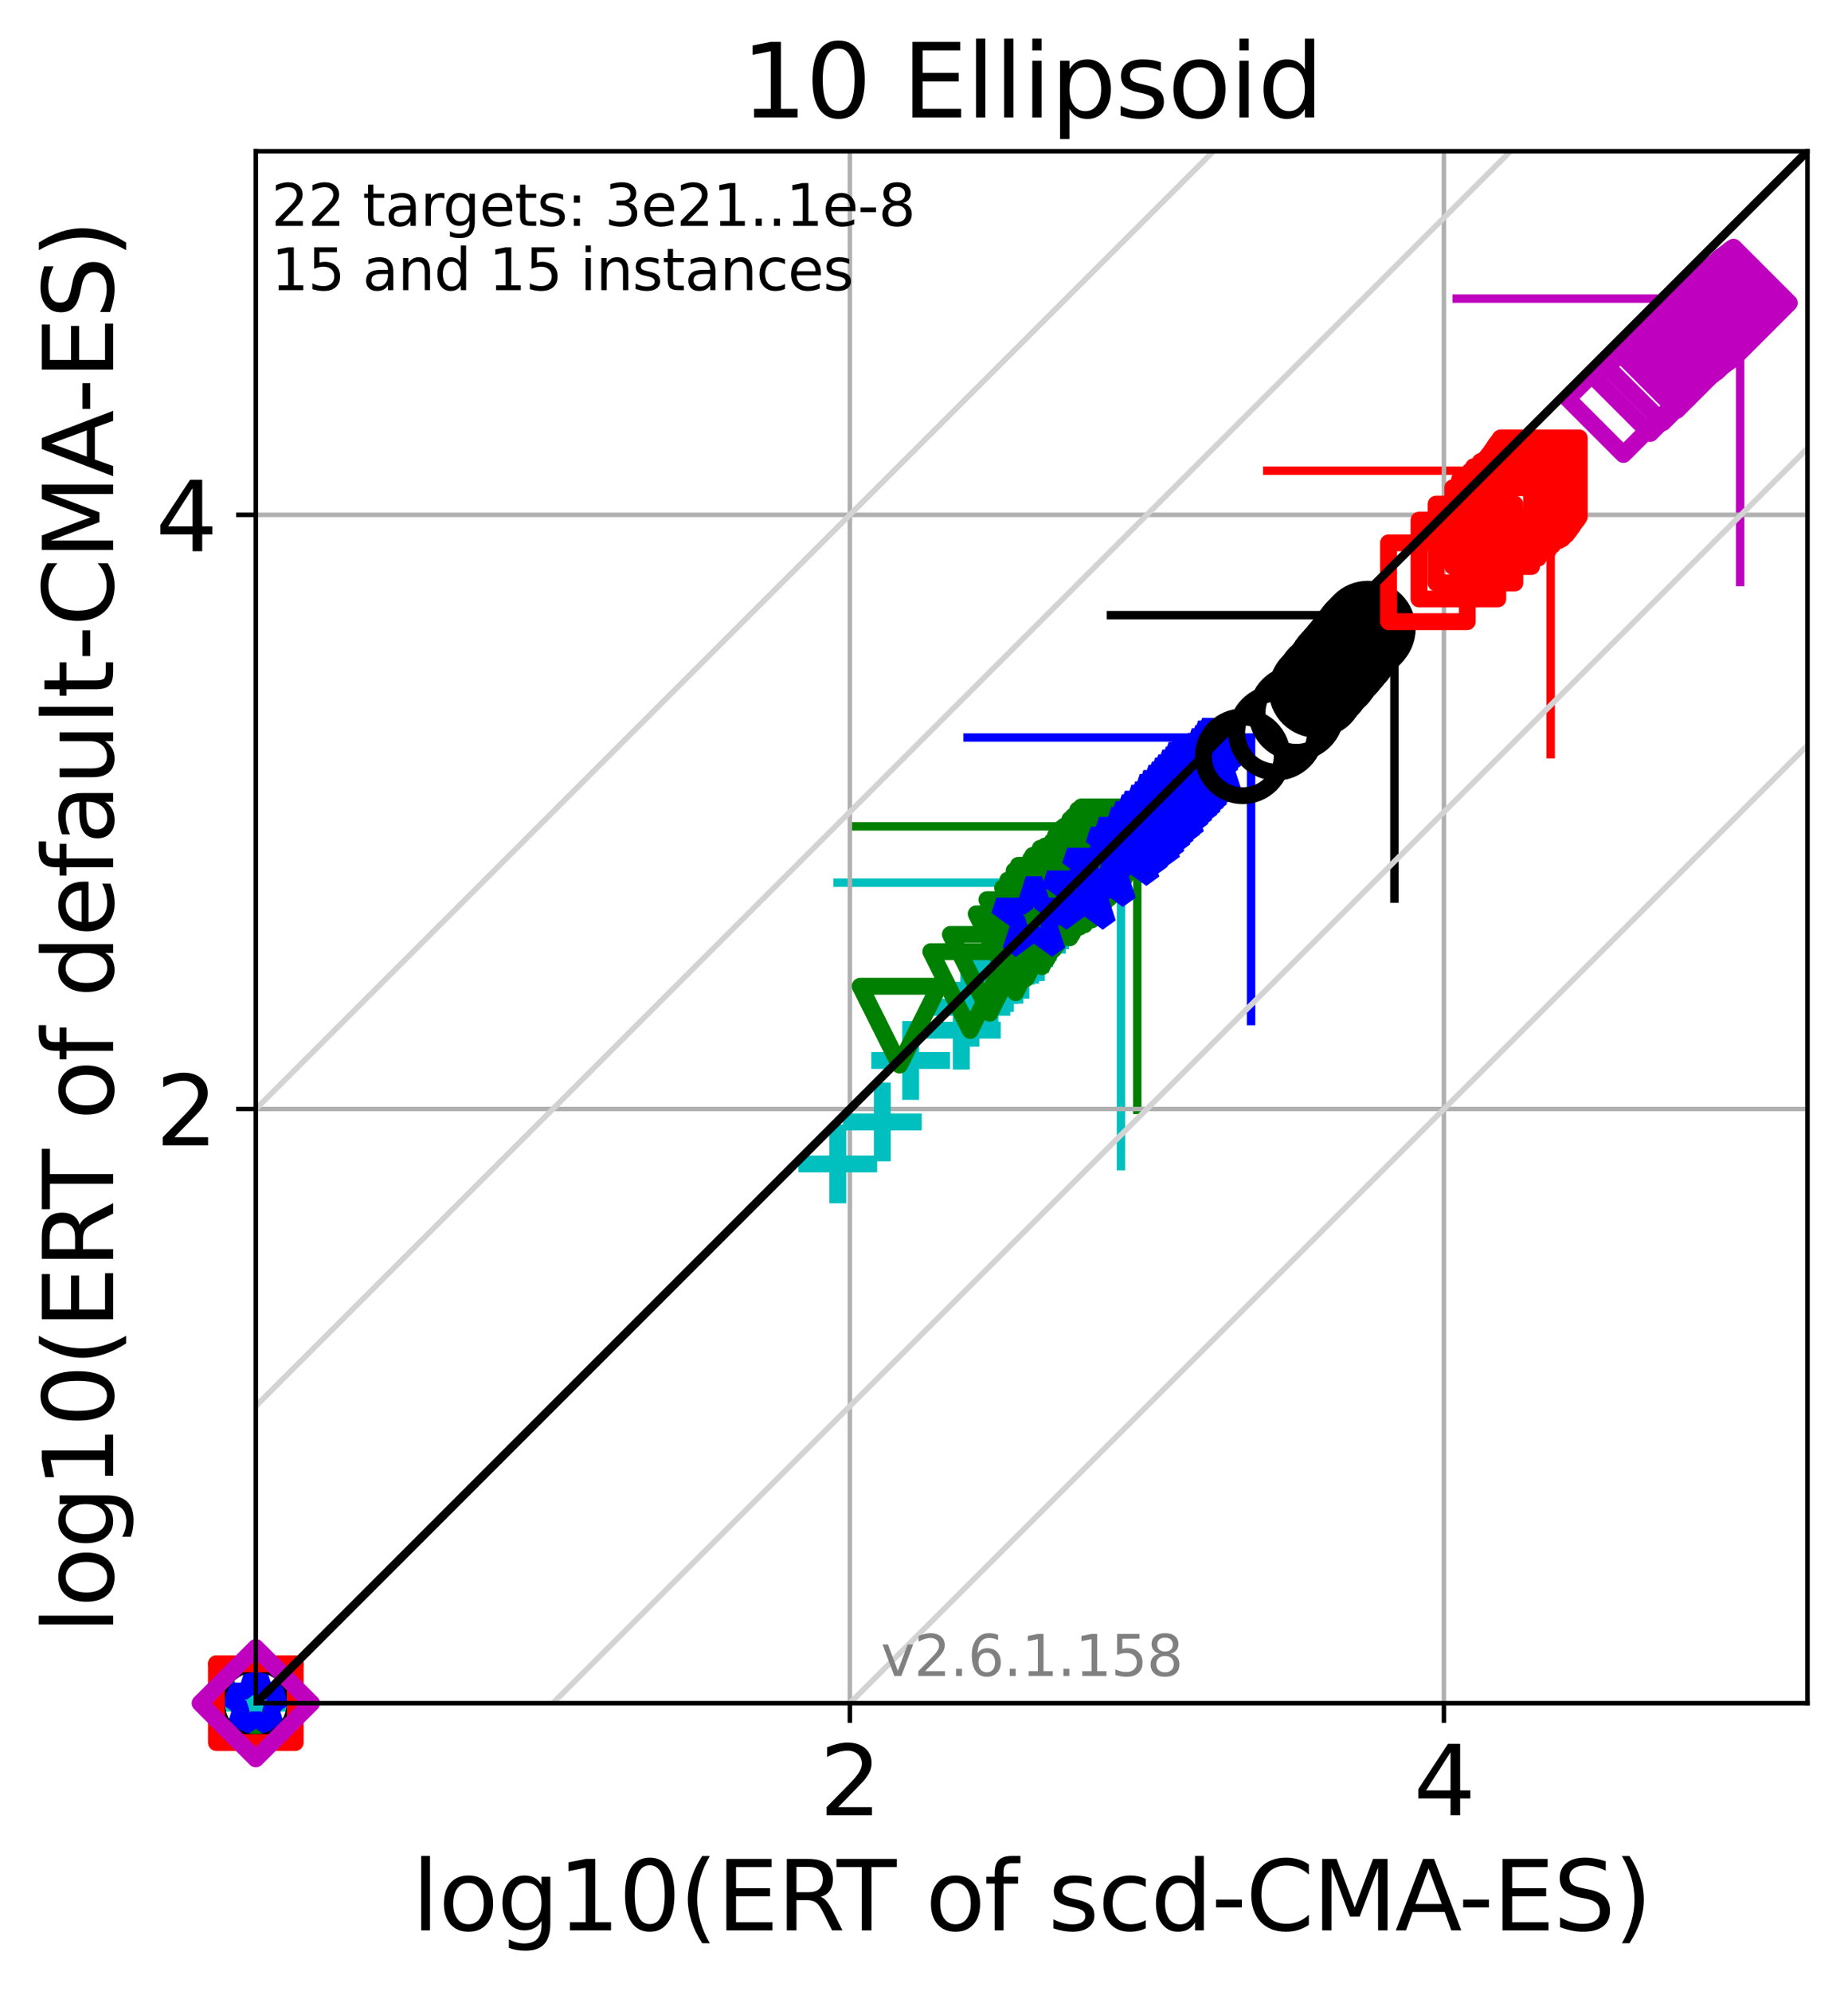 <?xml version="1.0" encoding="utf-8" standalone="no"?>
<!DOCTYPE svg PUBLIC "-//W3C//DTD SVG 1.1//EN"
  "http://www.w3.org/Graphics/SVG/1.1/DTD/svg11.dtd">
<svg xmlns:xlink="http://www.w3.org/1999/xlink" width="328.469pt" height="353.783pt" viewBox="0 0 328.469 353.783" xmlns="http://www.w3.org/2000/svg" version="1.1">
 <defs>
  <style type="text/css">*{stroke-linejoin: round; stroke-linecap: butt}</style>
 </defs>
 <g id="figure_1">
  <g id="patch_1">
   <path d="M 0 353.783 
L 328.469 353.783 
L 328.469 0 
L 0 0 
z
" style="fill: #ffffff"/>
  </g>
  <g id="axes_1">
   <g id="patch_2">
    <path d="M 45.469 302.677 
L 321.269 302.677 
L 321.269 26.877 
L 45.469 26.877 
z
" style="fill: #ffffff"/>
   </g>
   <g id="line2d_1">
    <path d="M 199.248 207.24 
L 199.248 156.861 
" clip-path="url(#pe4f4dcdd91)" style="fill: none; stroke: #00bfbf; stroke-width: 1.5; stroke-linecap: square"/>
   </g>
   <g id="line2d_2">
    <path d="M 148.869 156.861 
L 199.248 156.861 
" clip-path="url(#pe4f4dcdd91)" style="fill: none; stroke: #00bfbf; stroke-width: 1.5; stroke-linecap: square"/>
   </g>
   <g id="line2d_3">
    <path d="M 202.141 197.24 
L 202.141 146.861 
" clip-path="url(#pe4f4dcdd91)" style="fill: none; stroke: #008000; stroke-width: 1.5; stroke-linecap: square"/>
   </g>
   <g id="line2d_4">
    <path d="M 151.762 146.861 
L 202.141 146.861 
" clip-path="url(#pe4f4dcdd91)" style="fill: none; stroke: #008000; stroke-width: 1.5; stroke-linecap: square"/>
   </g>
   <g id="line2d_5">
    <path d="M 222.366 181.45 
L 222.366 131.071 
" clip-path="url(#pe4f4dcdd91)" style="fill: none; stroke: #0000ff; stroke-width: 1.5; stroke-linecap: square"/>
   </g>
   <g id="line2d_6">
    <path d="M 171.987 131.071 
L 222.366 131.071 
" clip-path="url(#pe4f4dcdd91)" style="fill: none; stroke: #0000ff; stroke-width: 1.5; stroke-linecap: square"/>
   </g>
   <g id="line2d_7">
    <path d="M 247.847 159.701 
L 247.847 109.322 
" clip-path="url(#pe4f4dcdd91)" style="fill: none; stroke: #000000; stroke-width: 1.5; stroke-linecap: square"/>
   </g>
   <g id="line2d_8">
    <path d="M 197.468 109.322 
L 247.847 109.322 
" clip-path="url(#pe4f4dcdd91)" style="fill: none; stroke: #000000; stroke-width: 1.5; stroke-linecap: square"/>
   </g>
   <g id="line2d_9">
    <path d="M 275.623 134.026 
L 275.623 83.647 
" clip-path="url(#pe4f4dcdd91)" style="fill: none; stroke: #ff0000; stroke-width: 1.5; stroke-linecap: square"/>
   </g>
   <g id="line2d_10">
    <path d="M 225.243 83.647 
L 275.623 83.647 
" clip-path="url(#pe4f4dcdd91)" style="fill: none; stroke: #ff0000; stroke-width: 1.5; stroke-linecap: square"/>
   </g>
   <g id="line2d_11">
    <path d="M 309.298 103.448 
L 309.298 53.068 
" clip-path="url(#pe4f4dcdd91)" style="fill: none; stroke: #bf00bf; stroke-width: 1.5; stroke-linecap: square"/>
   </g>
   <g id="line2d_12">
    <path d="M 258.919 53.068 
L 309.298 53.068 
" clip-path="url(#pe4f4dcdd91)" style="fill: none; stroke: #bf00bf; stroke-width: 1.5; stroke-linecap: square"/>
   </g>
   <g id="matplotlib.axis_1">
    <g id="xtick_1">
     <g id="line2d_13">
      <path d="M 151.059 302.677 
L 151.059 26.877 
" clip-path="url(#pe4f4dcdd91)" style="fill: none; stroke: #b0b0b0; stroke-width: 0.8; stroke-linecap: square"/>
     </g>
     <g id="line2d_14">
      <defs>
       <path id="mebde473c5a" d="M 0 0 
L 0 3.5 
" style="stroke: #000000; stroke-width: 0.8"/>
      </defs>
      <g>
       <use xlink:href="#mebde473c5a" x="151.059" y="302.677" style="stroke: #000000; stroke-width: 0.8"/>
      </g>
     </g>
     <g id="text_1">
      <!-- 2 -->
      <g transform="translate(145.651 322.595)scale(0.17 -0.17)">
       <defs>
        <path id="DejaVuSans-32" d="M 1228 531 
L 3431 531 
L 3431 0 
L 469 0 
L 469 531 
Q 828 903 1448 1529 
Q 2069 2156 2228 2338 
Q 2531 2678 2651 2914 
Q 2772 3150 2772 3378 
Q 2772 3750 2511 3984 
Q 2250 4219 1831 4219 
Q 1534 4219 1204 4116 
Q 875 4013 500 3803 
L 500 4441 
Q 881 4594 1212 4672 
Q 1544 4750 1819 4750 
Q 2544 4750 2975 4387 
Q 3406 4025 3406 3419 
Q 3406 3131 3298 2873 
Q 3191 2616 2906 2266 
Q 2828 2175 2409 1742 
Q 1991 1309 1228 531 
z
" transform="scale(0.016)"/>
       </defs>
       <use xlink:href="#DejaVuSans-32"/>
      </g>
     </g>
    </g>
    <g id="xtick_2">
     <g id="line2d_15">
      <path d="M 256.649 302.677 
L 256.649 26.877 
" clip-path="url(#pe4f4dcdd91)" style="fill: none; stroke: #b0b0b0; stroke-width: 0.8; stroke-linecap: square"/>
     </g>
     <g id="line2d_16">
      <g>
       <use xlink:href="#mebde473c5a" x="256.649" y="302.677" style="stroke: #000000; stroke-width: 0.8"/>
      </g>
     </g>
     <g id="text_2">
      <!-- 4 -->
      <g transform="translate(251.241 322.595)scale(0.17 -0.17)">
       <defs>
        <path id="DejaVuSans-34" d="M 2419 4116 
L 825 1625 
L 2419 1625 
L 2419 4116 
z
M 2253 4666 
L 3047 4666 
L 3047 1625 
L 3713 1625 
L 3713 1100 
L 3047 1100 
L 3047 0 
L 2419 0 
L 2419 1100 
L 313 1100 
L 313 1709 
L 2253 4666 
z
" transform="scale(0.016)"/>
       </defs>
       <use xlink:href="#DejaVuSans-34"/>
      </g>
     </g>
    </g>
    <g id="text_3">
     <!-- log10(ERT of scd-CMA-ES) -->
     <g transform="translate(73.222 343.047)scale(0.17 -0.17)">
      <defs>
       <path id="DejaVuSans-6c" d="M 603 4863 
L 1178 4863 
L 1178 0 
L 603 0 
L 603 4863 
z
" transform="scale(0.016)"/>
       <path id="DejaVuSans-6f" d="M 1959 3097 
Q 1497 3097 1228 2736 
Q 959 2375 959 1747 
Q 959 1119 1226 758 
Q 1494 397 1959 397 
Q 2419 397 2687 759 
Q 2956 1122 2956 1747 
Q 2956 2369 2687 2733 
Q 2419 3097 1959 3097 
z
M 1959 3584 
Q 2709 3584 3137 3096 
Q 3566 2609 3566 1747 
Q 3566 888 3137 398 
Q 2709 -91 1959 -91 
Q 1206 -91 779 398 
Q 353 888 353 1747 
Q 353 2609 779 3096 
Q 1206 3584 1959 3584 
z
" transform="scale(0.016)"/>
       <path id="DejaVuSans-67" d="M 2906 1791 
Q 2906 2416 2648 2759 
Q 2391 3103 1925 3103 
Q 1463 3103 1205 2759 
Q 947 2416 947 1791 
Q 947 1169 1205 825 
Q 1463 481 1925 481 
Q 2391 481 2648 825 
Q 2906 1169 2906 1791 
z
M 3481 434 
Q 3481 -459 3084 -895 
Q 2688 -1331 1869 -1331 
Q 1566 -1331 1297 -1286 
Q 1028 -1241 775 -1147 
L 775 -588 
Q 1028 -725 1275 -790 
Q 1522 -856 1778 -856 
Q 2344 -856 2625 -561 
Q 2906 -266 2906 331 
L 2906 616 
Q 2728 306 2450 153 
Q 2172 0 1784 0 
Q 1141 0 747 490 
Q 353 981 353 1791 
Q 353 2603 747 3093 
Q 1141 3584 1784 3584 
Q 2172 3584 2450 3431 
Q 2728 3278 2906 2969 
L 2906 3500 
L 3481 3500 
L 3481 434 
z
" transform="scale(0.016)"/>
       <path id="DejaVuSans-31" d="M 794 531 
L 1825 531 
L 1825 4091 
L 703 3866 
L 703 4441 
L 1819 4666 
L 2450 4666 
L 2450 531 
L 3481 531 
L 3481 0 
L 794 0 
L 794 531 
z
" transform="scale(0.016)"/>
       <path id="DejaVuSans-30" d="M 2034 4250 
Q 1547 4250 1301 3770 
Q 1056 3291 1056 2328 
Q 1056 1369 1301 889 
Q 1547 409 2034 409 
Q 2525 409 2770 889 
Q 3016 1369 3016 2328 
Q 3016 3291 2770 3770 
Q 2525 4250 2034 4250 
z
M 2034 4750 
Q 2819 4750 3233 4129 
Q 3647 3509 3647 2328 
Q 3647 1150 3233 529 
Q 2819 -91 2034 -91 
Q 1250 -91 836 529 
Q 422 1150 422 2328 
Q 422 3509 836 4129 
Q 1250 4750 2034 4750 
z
" transform="scale(0.016)"/>
       <path id="DejaVuSans-28" d="M 1984 4856 
Q 1566 4138 1362 3434 
Q 1159 2731 1159 2009 
Q 1159 1288 1364 580 
Q 1569 -128 1984 -844 
L 1484 -844 
Q 1016 -109 783 600 
Q 550 1309 550 2009 
Q 550 2706 781 3412 
Q 1013 4119 1484 4856 
L 1984 4856 
z
" transform="scale(0.016)"/>
       <path id="DejaVuSans-45" d="M 628 4666 
L 3578 4666 
L 3578 4134 
L 1259 4134 
L 1259 2753 
L 3481 2753 
L 3481 2222 
L 1259 2222 
L 1259 531 
L 3634 531 
L 3634 0 
L 628 0 
L 628 4666 
z
" transform="scale(0.016)"/>
       <path id="DejaVuSans-52" d="M 2841 2188 
Q 3044 2119 3236 1894 
Q 3428 1669 3622 1275 
L 4263 0 
L 3584 0 
L 2988 1197 
Q 2756 1666 2539 1819 
Q 2322 1972 1947 1972 
L 1259 1972 
L 1259 0 
L 628 0 
L 628 4666 
L 2053 4666 
Q 2853 4666 3247 4331 
Q 3641 3997 3641 3322 
Q 3641 2881 3436 2590 
Q 3231 2300 2841 2188 
z
M 1259 4147 
L 1259 2491 
L 2053 2491 
Q 2509 2491 2742 2702 
Q 2975 2913 2975 3322 
Q 2975 3731 2742 3939 
Q 2509 4147 2053 4147 
L 1259 4147 
z
" transform="scale(0.016)"/>
       <path id="DejaVuSans-54" d="M -19 4666 
L 3928 4666 
L 3928 4134 
L 2272 4134 
L 2272 0 
L 1638 0 
L 1638 4134 
L -19 4134 
L -19 4666 
z
" transform="scale(0.016)"/>
       <path id="DejaVuSans-20" transform="scale(0.016)"/>
       <path id="DejaVuSans-66" d="M 2375 4863 
L 2375 4384 
L 1825 4384 
Q 1516 4384 1395 4259 
Q 1275 4134 1275 3809 
L 1275 3500 
L 2222 3500 
L 2222 3053 
L 1275 3053 
L 1275 0 
L 697 0 
L 697 3053 
L 147 3053 
L 147 3500 
L 697 3500 
L 697 3744 
Q 697 4328 969 4595 
Q 1241 4863 1831 4863 
L 2375 4863 
z
" transform="scale(0.016)"/>
       <path id="DejaVuSans-73" d="M 2834 3397 
L 2834 2853 
Q 2591 2978 2328 3040 
Q 2066 3103 1784 3103 
Q 1356 3103 1142 2972 
Q 928 2841 928 2578 
Q 928 2378 1081 2264 
Q 1234 2150 1697 2047 
L 1894 2003 
Q 2506 1872 2764 1633 
Q 3022 1394 3022 966 
Q 3022 478 2636 193 
Q 2250 -91 1575 -91 
Q 1294 -91 989 -36 
Q 684 19 347 128 
L 347 722 
Q 666 556 975 473 
Q 1284 391 1588 391 
Q 1994 391 2212 530 
Q 2431 669 2431 922 
Q 2431 1156 2273 1281 
Q 2116 1406 1581 1522 
L 1381 1569 
Q 847 1681 609 1914 
Q 372 2147 372 2553 
Q 372 3047 722 3315 
Q 1072 3584 1716 3584 
Q 2034 3584 2315 3537 
Q 2597 3491 2834 3397 
z
" transform="scale(0.016)"/>
       <path id="DejaVuSans-63" d="M 3122 3366 
L 3122 2828 
Q 2878 2963 2633 3030 
Q 2388 3097 2138 3097 
Q 1578 3097 1268 2742 
Q 959 2388 959 1747 
Q 959 1106 1268 751 
Q 1578 397 2138 397 
Q 2388 397 2633 464 
Q 2878 531 3122 666 
L 3122 134 
Q 2881 22 2623 -34 
Q 2366 -91 2075 -91 
Q 1284 -91 818 406 
Q 353 903 353 1747 
Q 353 2603 823 3093 
Q 1294 3584 2113 3584 
Q 2378 3584 2631 3529 
Q 2884 3475 3122 3366 
z
" transform="scale(0.016)"/>
       <path id="DejaVuSans-64" d="M 2906 2969 
L 2906 4863 
L 3481 4863 
L 3481 0 
L 2906 0 
L 2906 525 
Q 2725 213 2448 61 
Q 2172 -91 1784 -91 
Q 1150 -91 751 415 
Q 353 922 353 1747 
Q 353 2572 751 3078 
Q 1150 3584 1784 3584 
Q 2172 3584 2448 3432 
Q 2725 3281 2906 2969 
z
M 947 1747 
Q 947 1113 1208 752 
Q 1469 391 1925 391 
Q 2381 391 2643 752 
Q 2906 1113 2906 1747 
Q 2906 2381 2643 2742 
Q 2381 3103 1925 3103 
Q 1469 3103 1208 2742 
Q 947 2381 947 1747 
z
" transform="scale(0.016)"/>
       <path id="DejaVuSans-2d" d="M 313 2009 
L 1997 2009 
L 1997 1497 
L 313 1497 
L 313 2009 
z
" transform="scale(0.016)"/>
       <path id="DejaVuSans-43" d="M 4122 4306 
L 4122 3641 
Q 3803 3938 3442 4084 
Q 3081 4231 2675 4231 
Q 1875 4231 1450 3742 
Q 1025 3253 1025 2328 
Q 1025 1406 1450 917 
Q 1875 428 2675 428 
Q 3081 428 3442 575 
Q 3803 722 4122 1019 
L 4122 359 
Q 3791 134 3420 21 
Q 3050 -91 2638 -91 
Q 1578 -91 968 557 
Q 359 1206 359 2328 
Q 359 3453 968 4101 
Q 1578 4750 2638 4750 
Q 3056 4750 3426 4639 
Q 3797 4528 4122 4306 
z
" transform="scale(0.016)"/>
       <path id="DejaVuSans-4d" d="M 628 4666 
L 1569 4666 
L 2759 1491 
L 3956 4666 
L 4897 4666 
L 4897 0 
L 4281 0 
L 4281 4097 
L 3078 897 
L 2444 897 
L 1241 4097 
L 1241 0 
L 628 0 
L 628 4666 
z
" transform="scale(0.016)"/>
       <path id="DejaVuSans-41" d="M 2188 4044 
L 1331 1722 
L 3047 1722 
L 2188 4044 
z
M 1831 4666 
L 2547 4666 
L 4325 0 
L 3669 0 
L 3244 1197 
L 1141 1197 
L 716 0 
L 50 0 
L 1831 4666 
z
" transform="scale(0.016)"/>
       <path id="DejaVuSans-53" d="M 3425 4513 
L 3425 3897 
Q 3066 4069 2747 4153 
Q 2428 4238 2131 4238 
Q 1616 4238 1336 4038 
Q 1056 3838 1056 3469 
Q 1056 3159 1242 3001 
Q 1428 2844 1947 2747 
L 2328 2669 
Q 3034 2534 3370 2195 
Q 3706 1856 3706 1288 
Q 3706 609 3251 259 
Q 2797 -91 1919 -91 
Q 1588 -91 1214 -16 
Q 841 59 441 206 
L 441 856 
Q 825 641 1194 531 
Q 1563 422 1919 422 
Q 2459 422 2753 634 
Q 3047 847 3047 1241 
Q 3047 1584 2836 1778 
Q 2625 1972 2144 2069 
L 1759 2144 
Q 1053 2284 737 2584 
Q 422 2884 422 3419 
Q 422 4038 858 4394 
Q 1294 4750 2059 4750 
Q 2388 4750 2728 4690 
Q 3069 4631 3425 4513 
z
" transform="scale(0.016)"/>
       <path id="DejaVuSans-29" d="M 513 4856 
L 1013 4856 
Q 1481 4119 1714 3412 
Q 1947 2706 1947 2009 
Q 1947 1309 1714 600 
Q 1481 -109 1013 -844 
L 513 -844 
Q 928 -128 1133 580 
Q 1338 1288 1338 2009 
Q 1338 2731 1133 3434 
Q 928 4138 513 4856 
z
" transform="scale(0.016)"/>
      </defs>
      <use xlink:href="#DejaVuSans-6c"/>
      <use xlink:href="#DejaVuSans-6f" x="27.783"/>
      <use xlink:href="#DejaVuSans-67" x="88.965"/>
      <use xlink:href="#DejaVuSans-31" x="152.441"/>
      <use xlink:href="#DejaVuSans-30" x="216.064"/>
      <use xlink:href="#DejaVuSans-28" x="279.688"/>
      <use xlink:href="#DejaVuSans-45" x="318.701"/>
      <use xlink:href="#DejaVuSans-52" x="381.885"/>
      <use xlink:href="#DejaVuSans-54" x="444.117"/>
      <use xlink:href="#DejaVuSans-20" x="505.201"/>
      <use xlink:href="#DejaVuSans-6f" x="536.988"/>
      <use xlink:href="#DejaVuSans-66" x="598.17"/>
      <use xlink:href="#DejaVuSans-20" x="633.375"/>
      <use xlink:href="#DejaVuSans-73" x="665.162"/>
      <use xlink:href="#DejaVuSans-63" x="717.262"/>
      <use xlink:href="#DejaVuSans-64" x="772.242"/>
      <use xlink:href="#DejaVuSans-2d" x="835.719"/>
      <use xlink:href="#DejaVuSans-43" x="871.803"/>
      <use xlink:href="#DejaVuSans-4d" x="941.627"/>
      <use xlink:href="#DejaVuSans-41" x="1027.906"/>
      <use xlink:href="#DejaVuSans-2d" x="1094.064"/>
      <use xlink:href="#DejaVuSans-45" x="1130.148"/>
      <use xlink:href="#DejaVuSans-53" x="1193.332"/>
      <use xlink:href="#DejaVuSans-29" x="1256.809"/>
     </g>
    </g>
   </g>
   <g id="matplotlib.axis_2">
    <g id="ytick_1">
     <g id="line2d_17">
      <path d="M 45.469 197.087 
L 321.269 197.087 
" clip-path="url(#pe4f4dcdd91)" style="fill: none; stroke: #b0b0b0; stroke-width: 0.8; stroke-linecap: square"/>
     </g>
     <g id="line2d_18">
      <defs>
       <path id="m48c5bb16e0" d="M 0 0 
L -3.5 0 
" style="stroke: #000000; stroke-width: 0.8"/>
      </defs>
      <g>
       <use xlink:href="#m48c5bb16e0" x="45.469" y="197.087" style="stroke: #000000; stroke-width: 0.8"/>
      </g>
     </g>
     <g id="text_4">
      <!-- 2 -->
      <g transform="translate(27.653 203.546)scale(0.17 -0.17)">
       <use xlink:href="#DejaVuSans-32"/>
      </g>
     </g>
    </g>
    <g id="ytick_2">
     <g id="line2d_19">
      <path d="M 45.469 91.497 
L 321.269 91.497 
" clip-path="url(#pe4f4dcdd91)" style="fill: none; stroke: #b0b0b0; stroke-width: 0.8; stroke-linecap: square"/>
     </g>
     <g id="line2d_20">
      <g>
       <use xlink:href="#m48c5bb16e0" x="45.469" y="91.497" style="stroke: #000000; stroke-width: 0.8"/>
      </g>
     </g>
     <g id="text_5">
      <!-- 4 -->
      <g transform="translate(27.653 97.956)scale(0.17 -0.17)">
       <use xlink:href="#DejaVuSans-34"/>
      </g>
     </g>
    </g>
    <g id="text_6">
     <!-- log10(ERT of default-CMA-ES) -->
     <g transform="translate(20.117 290.334)rotate(-90)scale(0.17 -0.17)">
      <defs>
       <path id="DejaVuSans-65" d="M 3597 1894 
L 3597 1613 
L 953 1613 
Q 991 1019 1311 708 
Q 1631 397 2203 397 
Q 2534 397 2845 478 
Q 3156 559 3463 722 
L 3463 178 
Q 3153 47 2828 -22 
Q 2503 -91 2169 -91 
Q 1331 -91 842 396 
Q 353 884 353 1716 
Q 353 2575 817 3079 
Q 1281 3584 2069 3584 
Q 2775 3584 3186 3129 
Q 3597 2675 3597 1894 
z
M 3022 2063 
Q 3016 2534 2758 2815 
Q 2500 3097 2075 3097 
Q 1594 3097 1305 2825 
Q 1016 2553 972 2059 
L 3022 2063 
z
" transform="scale(0.016)"/>
       <path id="DejaVuSans-61" d="M 2194 1759 
Q 1497 1759 1228 1600 
Q 959 1441 959 1056 
Q 959 750 1161 570 
Q 1363 391 1709 391 
Q 2188 391 2477 730 
Q 2766 1069 2766 1631 
L 2766 1759 
L 2194 1759 
z
M 3341 1997 
L 3341 0 
L 2766 0 
L 2766 531 
Q 2569 213 2275 61 
Q 1981 -91 1556 -91 
Q 1019 -91 701 211 
Q 384 513 384 1019 
Q 384 1609 779 1909 
Q 1175 2209 1959 2209 
L 2766 2209 
L 2766 2266 
Q 2766 2663 2505 2880 
Q 2244 3097 1772 3097 
Q 1472 3097 1187 3025 
Q 903 2953 641 2809 
L 641 3341 
Q 956 3463 1253 3523 
Q 1550 3584 1831 3584 
Q 2591 3584 2966 3190 
Q 3341 2797 3341 1997 
z
" transform="scale(0.016)"/>
       <path id="DejaVuSans-75" d="M 544 1381 
L 544 3500 
L 1119 3500 
L 1119 1403 
Q 1119 906 1312 657 
Q 1506 409 1894 409 
Q 2359 409 2629 706 
Q 2900 1003 2900 1516 
L 2900 3500 
L 3475 3500 
L 3475 0 
L 2900 0 
L 2900 538 
Q 2691 219 2414 64 
Q 2138 -91 1772 -91 
Q 1169 -91 856 284 
Q 544 659 544 1381 
z
M 1991 3584 
L 1991 3584 
z
" transform="scale(0.016)"/>
       <path id="DejaVuSans-74" d="M 1172 4494 
L 1172 3500 
L 2356 3500 
L 2356 3053 
L 1172 3053 
L 1172 1153 
Q 1172 725 1289 603 
Q 1406 481 1766 481 
L 2356 481 
L 2356 0 
L 1766 0 
Q 1100 0 847 248 
Q 594 497 594 1153 
L 594 3053 
L 172 3053 
L 172 3500 
L 594 3500 
L 594 4494 
L 1172 4494 
z
" transform="scale(0.016)"/>
      </defs>
      <use xlink:href="#DejaVuSans-6c"/>
      <use xlink:href="#DejaVuSans-6f" x="27.783"/>
      <use xlink:href="#DejaVuSans-67" x="88.965"/>
      <use xlink:href="#DejaVuSans-31" x="152.441"/>
      <use xlink:href="#DejaVuSans-30" x="216.064"/>
      <use xlink:href="#DejaVuSans-28" x="279.688"/>
      <use xlink:href="#DejaVuSans-45" x="318.701"/>
      <use xlink:href="#DejaVuSans-52" x="381.885"/>
      <use xlink:href="#DejaVuSans-54" x="444.117"/>
      <use xlink:href="#DejaVuSans-20" x="505.201"/>
      <use xlink:href="#DejaVuSans-6f" x="536.988"/>
      <use xlink:href="#DejaVuSans-66" x="598.17"/>
      <use xlink:href="#DejaVuSans-20" x="633.375"/>
      <use xlink:href="#DejaVuSans-64" x="665.162"/>
      <use xlink:href="#DejaVuSans-65" x="728.639"/>
      <use xlink:href="#DejaVuSans-66" x="790.162"/>
      <use xlink:href="#DejaVuSans-61" x="825.367"/>
      <use xlink:href="#DejaVuSans-75" x="886.646"/>
      <use xlink:href="#DejaVuSans-6c" x="950.025"/>
      <use xlink:href="#DejaVuSans-74" x="977.809"/>
      <use xlink:href="#DejaVuSans-2d" x="1017.018"/>
      <use xlink:href="#DejaVuSans-43" x="1053.102"/>
      <use xlink:href="#DejaVuSans-4d" x="1122.926"/>
      <use xlink:href="#DejaVuSans-41" x="1209.205"/>
      <use xlink:href="#DejaVuSans-2d" x="1275.363"/>
      <use xlink:href="#DejaVuSans-45" x="1311.447"/>
      <use xlink:href="#DejaVuSans-53" x="1374.631"/>
      <use xlink:href="#DejaVuSans-29" x="1438.107"/>
     </g>
    </g>
   </g>
   <g id="line2d_21">
    <defs>
     <path id="mf26a2c2bdd" d="M -7 0 
L 7 0 
M 0 7 
L 0 -7 
" style="stroke: #00bfbf; stroke-width: 3"/>
    </defs>
    <g>
     <use xlink:href="#mf26a2c2bdd" x="45.469" y="302.677" style="fill-opacity: 0; stroke: #00bfbf; stroke-width: 3"/>
     <use xlink:href="#mf26a2c2bdd" x="148.914" y="206.847" style="fill-opacity: 0; stroke: #00bfbf; stroke-width: 3"/>
     <use xlink:href="#mf26a2c2bdd" x="156.827" y="199.384" style="fill-opacity: 0; stroke: #00bfbf; stroke-width: 3"/>
     <use xlink:href="#mf26a2c2bdd" x="161.864" y="188.463" style="fill-opacity: 0; stroke: #00bfbf; stroke-width: 3"/>
     <use xlink:href="#mf26a2c2bdd" x="170.87" y="183.073" style="fill-opacity: 0; stroke: #00bfbf; stroke-width: 3"/>
     <use xlink:href="#mf26a2c2bdd" x="172.576" y="179.009" style="fill-opacity: 0; stroke: #00bfbf; stroke-width: 3"/>
     <use xlink:href="#mf26a2c2bdd" x="174.895" y="176.861" style="fill-opacity: 0; stroke: #00bfbf; stroke-width: 3"/>
     <use xlink:href="#mf26a2c2bdd" x="175.962" y="175.974" style="fill-opacity: 0; stroke: #00bfbf; stroke-width: 3"/>
     <use xlink:href="#mf26a2c2bdd" x="177.686" y="173.305" style="fill-opacity: 0; stroke: #00bfbf; stroke-width: 3"/>
     <use xlink:href="#mf26a2c2bdd" x="178.706" y="172.839" style="fill-opacity: 0; stroke: #00bfbf; stroke-width: 3"/>
     <use xlink:href="#mf26a2c2bdd" x="179.453" y="171.399" style="fill-opacity: 0; stroke: #00bfbf; stroke-width: 3"/>
     <use xlink:href="#mf26a2c2bdd" x="180.207" y="170.37" style="fill-opacity: 0; stroke: #00bfbf; stroke-width: 3"/>
     <use xlink:href="#mf26a2c2bdd" x="180.816" y="169.231" style="fill-opacity: 0; stroke: #00bfbf; stroke-width: 3"/>
     <use xlink:href="#mf26a2c2bdd" x="182.444" y="167.96" style="fill-opacity: 0; stroke: #00bfbf; stroke-width: 3"/>
     <use xlink:href="#mf26a2c2bdd" x="183.53" y="166.659" style="fill-opacity: 0; stroke: #00bfbf; stroke-width: 3"/>
     <use xlink:href="#mf26a2c2bdd" x="184.011" y="166.333" style="fill-opacity: 0; stroke: #00bfbf; stroke-width: 3"/>
     <use xlink:href="#mf26a2c2bdd" x="184.912" y="164.926" style="fill-opacity: 0; stroke: #00bfbf; stroke-width: 3"/>
     <use xlink:href="#mf26a2c2bdd" x="185.644" y="164.52" style="fill-opacity: 0; stroke: #00bfbf; stroke-width: 3"/>
     <use xlink:href="#mf26a2c2bdd" x="186.212" y="163.796" style="fill-opacity: 0; stroke: #00bfbf; stroke-width: 3"/>
     <use xlink:href="#mf26a2c2bdd" x="186.552" y="163.067" style="fill-opacity: 0; stroke: #00bfbf; stroke-width: 3"/>
     <use xlink:href="#mf26a2c2bdd" x="187.793" y="162.223" style="fill-opacity: 0; stroke: #00bfbf; stroke-width: 3"/>
     <use xlink:href="#mf26a2c2bdd" x="188.49" y="161.705" style="fill-opacity: 0; stroke: #00bfbf; stroke-width: 3"/>
    </g>
   </g>
   <g id="line2d_22">
    <defs>
     <path id="m233fe0b3b8" d="M -0 7 
L 7 -7 
L -7 -7 
z
" style="stroke: #008000; stroke-width: 3; stroke-linejoin: miter"/>
    </defs>
    <g>
     <use xlink:href="#m233fe0b3b8" x="45.469" y="302.677" style="fill-opacity: 0; stroke: #008000; stroke-width: 3; stroke-linejoin: miter"/>
     <use xlink:href="#m233fe0b3b8" x="159.893" y="182.274" style="fill-opacity: 0; stroke: #008000; stroke-width: 3; stroke-linejoin: miter"/>
     <use xlink:href="#m233fe0b3b8" x="172.444" y="176.121" style="fill-opacity: 0; stroke: #008000; stroke-width: 3; stroke-linejoin: miter"/>
     <use xlink:href="#m233fe0b3b8" x="175.926" y="173.063" style="fill-opacity: 0; stroke: #008000; stroke-width: 3; stroke-linejoin: miter"/>
     <use xlink:href="#m233fe0b3b8" x="180.51" y="169.408" style="fill-opacity: 0; stroke: #008000; stroke-width: 3; stroke-linejoin: miter"/>
     <use xlink:href="#m233fe0b3b8" x="182.413" y="166.887" style="fill-opacity: 0; stroke: #008000; stroke-width: 3; stroke-linejoin: miter"/>
     <use xlink:href="#m233fe0b3b8" x="185.214" y="164.787" style="fill-opacity: 0; stroke: #008000; stroke-width: 3; stroke-linejoin: miter"/>
     <use xlink:href="#m233fe0b3b8" x="186.119" y="163.41" style="fill-opacity: 0; stroke: #008000; stroke-width: 3; stroke-linejoin: miter"/>
     <use xlink:href="#m233fe0b3b8" x="187.257" y="161.75" style="fill-opacity: 0; stroke: #008000; stroke-width: 3; stroke-linejoin: miter"/>
     <use xlink:href="#m233fe0b3b8" x="187.998" y="160.783" style="fill-opacity: 0; stroke: #008000; stroke-width: 3; stroke-linejoin: miter"/>
     <use xlink:href="#m233fe0b3b8" x="190.177" y="159.65" style="fill-opacity: 0; stroke: #008000; stroke-width: 3; stroke-linejoin: miter"/>
     <use xlink:href="#m233fe0b3b8" x="190.565" y="159.008" style="fill-opacity: 0; stroke: #008000; stroke-width: 3; stroke-linejoin: miter"/>
     <use xlink:href="#m233fe0b3b8" x="191.885" y="157.759" style="fill-opacity: 0; stroke: #008000; stroke-width: 3; stroke-linejoin: miter"/>
     <use xlink:href="#m233fe0b3b8" x="192.77" y="157.342" style="fill-opacity: 0; stroke: #008000; stroke-width: 3; stroke-linejoin: miter"/>
     <use xlink:href="#m233fe0b3b8" x="194.029" y="156.489" style="fill-opacity: 0; stroke: #008000; stroke-width: 3; stroke-linejoin: miter"/>
     <use xlink:href="#m233fe0b3b8" x="194.61" y="155.478" style="fill-opacity: 0; stroke: #008000; stroke-width: 3; stroke-linejoin: miter"/>
     <use xlink:href="#m233fe0b3b8" x="195.604" y="154.247" style="fill-opacity: 0; stroke: #008000; stroke-width: 3; stroke-linejoin: miter"/>
     <use xlink:href="#m233fe0b3b8" x="196.154" y="153.819" style="fill-opacity: 0; stroke: #008000; stroke-width: 3; stroke-linejoin: miter"/>
     <use xlink:href="#m233fe0b3b8" x="197.156" y="152.626" style="fill-opacity: 0; stroke: #008000; stroke-width: 3; stroke-linejoin: miter"/>
     <use xlink:href="#m233fe0b3b8" x="197.748" y="152.042" style="fill-opacity: 0; stroke: #008000; stroke-width: 3; stroke-linejoin: miter"/>
     <use xlink:href="#m233fe0b3b8" x="198.55" y="150.929" style="fill-opacity: 0; stroke: #008000; stroke-width: 3; stroke-linejoin: miter"/>
     <use xlink:href="#m233fe0b3b8" x="199.203" y="150.4" style="fill-opacity: 0; stroke: #008000; stroke-width: 3; stroke-linejoin: miter"/>
    </g>
   </g>
   <g id="line2d_23">
    <defs>
     <path id="m18043bb886" d="M 0 -7 
L -1.572 -2.163 
L -6.657 -2.163 
L -2.543 0.826 
L -4.114 5.663 
L -0 2.674 
L 4.114 5.663 
L 2.543 0.826 
L 6.657 -2.163 
L 1.572 -2.163 
z
" style="stroke: #0000ff; stroke-width: 3; stroke-linejoin: bevel"/>
    </defs>
    <g>
     <use xlink:href="#m18043bb886" x="45.469" y="302.677" style="fill-opacity: 0; stroke: #0000ff; stroke-width: 3; stroke-linejoin: bevel"/>
     <use xlink:href="#m18043bb886" x="183.766" y="163.182" style="fill-opacity: 0; stroke: #0000ff; stroke-width: 3; stroke-linejoin: bevel"/>
     <use xlink:href="#m18043bb886" x="192.775" y="158.358" style="fill-opacity: 0; stroke: #0000ff; stroke-width: 3; stroke-linejoin: bevel"/>
     <use xlink:href="#m18043bb886" x="196.335" y="154.323" style="fill-opacity: 0; stroke: #0000ff; stroke-width: 3; stroke-linejoin: bevel"/>
     <use xlink:href="#m18043bb886" x="200.524" y="150.572" style="fill-opacity: 0; stroke: #0000ff; stroke-width: 3; stroke-linejoin: bevel"/>
     <use xlink:href="#m18043bb886" x="202.007" y="148.82" style="fill-opacity: 0; stroke: #0000ff; stroke-width: 3; stroke-linejoin: bevel"/>
     <use xlink:href="#m18043bb886" x="204.184" y="147.062" style="fill-opacity: 0; stroke: #0000ff; stroke-width: 3; stroke-linejoin: bevel"/>
     <use xlink:href="#m18043bb886" x="204.955" y="146.023" style="fill-opacity: 0; stroke: #0000ff; stroke-width: 3; stroke-linejoin: bevel"/>
     <use xlink:href="#m18043bb886" x="206.044" y="144.838" style="fill-opacity: 0; stroke: #0000ff; stroke-width: 3; stroke-linejoin: bevel"/>
     <use xlink:href="#m18043bb886" x="206.591" y="144.19" style="fill-opacity: 0; stroke: #0000ff; stroke-width: 3; stroke-linejoin: bevel"/>
     <use xlink:href="#m18043bb886" x="207.756" y="143.121" style="fill-opacity: 0; stroke: #0000ff; stroke-width: 3; stroke-linejoin: bevel"/>
     <use xlink:href="#m18043bb886" x="208.43" y="142.53" style="fill-opacity: 0; stroke: #0000ff; stroke-width: 3; stroke-linejoin: bevel"/>
     <use xlink:href="#m18043bb886" x="209.238" y="141.205" style="fill-opacity: 0; stroke: #0000ff; stroke-width: 3; stroke-linejoin: bevel"/>
     <use xlink:href="#m18043bb886" x="209.891" y="140.511" style="fill-opacity: 0; stroke: #0000ff; stroke-width: 3; stroke-linejoin: bevel"/>
     <use xlink:href="#m18043bb886" x="210.82" y="139.573" style="fill-opacity: 0; stroke: #0000ff; stroke-width: 3; stroke-linejoin: bevel"/>
     <use xlink:href="#m18043bb886" x="211.395" y="139.017" style="fill-opacity: 0; stroke: #0000ff; stroke-width: 3; stroke-linejoin: bevel"/>
     <use xlink:href="#m18043bb886" x="211.973" y="138.295" style="fill-opacity: 0; stroke: #0000ff; stroke-width: 3; stroke-linejoin: bevel"/>
     <use xlink:href="#m18043bb886" x="212.55" y="137.721" style="fill-opacity: 0; stroke: #0000ff; stroke-width: 3; stroke-linejoin: bevel"/>
     <use xlink:href="#m18043bb886" x="213.255" y="136.884" style="fill-opacity: 0; stroke: #0000ff; stroke-width: 3; stroke-linejoin: bevel"/>
     <use xlink:href="#m18043bb886" x="213.884" y="136.319" style="fill-opacity: 0; stroke: #0000ff; stroke-width: 3; stroke-linejoin: bevel"/>
     <use xlink:href="#m18043bb886" x="214.378" y="135.518" style="fill-opacity: 0; stroke: #0000ff; stroke-width: 3; stroke-linejoin: bevel"/>
     <use xlink:href="#m18043bb886" x="215.09" y="135.04" style="fill-opacity: 0; stroke: #0000ff; stroke-width: 3; stroke-linejoin: bevel"/>
    </g>
   </g>
   <g id="line2d_24">
    <defs>
     <path id="mb10d72e9b5" d="M 0 7 
C 1.856 7 3.637 6.262 4.95 4.95 
C 6.262 3.637 7 1.856 7 0 
C 7 -1.856 6.262 -3.637 4.95 -4.95 
C 3.637 -6.262 1.856 -7 0 -7 
C -1.856 -7 -3.637 -6.262 -4.95 -4.95 
C -6.262 -3.637 -7 -1.856 -7 0 
C -7 1.856 -6.262 3.637 -4.95 4.95 
C -3.637 6.262 -1.856 7 0 7 
z
" style="stroke: #000000; stroke-width: 3"/>
    </defs>
    <g>
     <use xlink:href="#mb10d72e9b5" x="45.469" y="302.677" style="fill-opacity: 0; stroke: #000000; stroke-width: 3"/>
     <use xlink:href="#mb10d72e9b5" x="220.896" y="134.409" style="fill-opacity: 0; stroke: #000000; stroke-width: 3"/>
     <use xlink:href="#mb10d72e9b5" x="226.814" y="130.213" style="fill-opacity: 0; stroke: #000000; stroke-width: 3"/>
     <use xlink:href="#mb10d72e9b5" x="230.426" y="126.703" style="fill-opacity: 0; stroke: #000000; stroke-width: 3"/>
     <use xlink:href="#mb10d72e9b5" x="234.011" y="122.614" style="fill-opacity: 0; stroke: #000000; stroke-width: 3"/>
     <use xlink:href="#mb10d72e9b5" x="235.259" y="121.092" style="fill-opacity: 0; stroke: #000000; stroke-width: 3"/>
     <use xlink:href="#mb10d72e9b5" x="236.837" y="119.332" style="fill-opacity: 0; stroke: #000000; stroke-width: 3"/>
     <use xlink:href="#mb10d72e9b5" x="237.378" y="118.523" style="fill-opacity: 0; stroke: #000000; stroke-width: 3"/>
     <use xlink:href="#mb10d72e9b5" x="237.996" y="117.845" style="fill-opacity: 0; stroke: #000000; stroke-width: 3"/>
     <use xlink:href="#mb10d72e9b5" x="238.432" y="117.378" style="fill-opacity: 0; stroke: #000000; stroke-width: 3"/>
     <use xlink:href="#mb10d72e9b5" x="238.929" y="116.781" style="fill-opacity: 0; stroke: #000000; stroke-width: 3"/>
     <use xlink:href="#mb10d72e9b5" x="239.304" y="116.32" style="fill-opacity: 0; stroke: #000000; stroke-width: 3"/>
     <use xlink:href="#mb10d72e9b5" x="239.845" y="115.706" style="fill-opacity: 0; stroke: #000000; stroke-width: 3"/>
     <use xlink:href="#mb10d72e9b5" x="240.115" y="115.342" style="fill-opacity: 0; stroke: #000000; stroke-width: 3"/>
     <use xlink:href="#mb10d72e9b5" x="240.578" y="114.717" style="fill-opacity: 0; stroke: #000000; stroke-width: 3"/>
     <use xlink:href="#mb10d72e9b5" x="240.886" y="114.301" style="fill-opacity: 0; stroke: #000000; stroke-width: 3"/>
     <use xlink:href="#mb10d72e9b5" x="241.331" y="113.771" style="fill-opacity: 0; stroke: #000000; stroke-width: 3"/>
     <use xlink:href="#mb10d72e9b5" x="241.66" y="113.377" style="fill-opacity: 0; stroke: #000000; stroke-width: 3"/>
     <use xlink:href="#mb10d72e9b5" x="242.01" y="112.859" style="fill-opacity: 0; stroke: #000000; stroke-width: 3"/>
     <use xlink:href="#mb10d72e9b5" x="242.368" y="112.54" style="fill-opacity: 0; stroke: #000000; stroke-width: 3"/>
     <use xlink:href="#mb10d72e9b5" x="242.88" y="112.044" style="fill-opacity: 0; stroke: #000000; stroke-width: 3"/>
     <use xlink:href="#mb10d72e9b5" x="243.127" y="111.713" style="fill-opacity: 0; stroke: #000000; stroke-width: 3"/>
    </g>
   </g>
   <g id="line2d_25">
    <defs>
     <path id="mdf70a6edee" d="M -7 7 
L 7 7 
L 7 -7 
L -7 -7 
z
" style="stroke: #ff0000; stroke-width: 3; stroke-linejoin: miter"/>
    </defs>
    <g>
     <use xlink:href="#mdf70a6edee" x="45.469" y="302.677" style="fill-opacity: 0; stroke: #ff0000; stroke-width: 3; stroke-linejoin: miter"/>
     <use xlink:href="#mdf70a6edee" x="253.8" y="103.474" style="fill-opacity: 0; stroke: #ff0000; stroke-width: 3; stroke-linejoin: miter"/>
     <use xlink:href="#mdf70a6edee" x="259.22" y="99.44" style="fill-opacity: 0; stroke: #ff0000; stroke-width: 3; stroke-linejoin: miter"/>
     <use xlink:href="#mdf70a6edee" x="262.253" y="96.591" style="fill-opacity: 0; stroke: #ff0000; stroke-width: 3; stroke-linejoin: miter"/>
     <use xlink:href="#mdf70a6edee" x="265.222" y="93.675" style="fill-opacity: 0; stroke: #ff0000; stroke-width: 3; stroke-linejoin: miter"/>
     <use xlink:href="#mdf70a6edee" x="266.43" y="92.18" style="fill-opacity: 0; stroke: #ff0000; stroke-width: 3; stroke-linejoin: miter"/>
     <use xlink:href="#mdf70a6edee" x="268.205" y="90.786" style="fill-opacity: 0; stroke: #ff0000; stroke-width: 3; stroke-linejoin: miter"/>
     <use xlink:href="#mdf70a6edee" x="268.917" y="89.948" style="fill-opacity: 0; stroke: #ff0000; stroke-width: 3; stroke-linejoin: miter"/>
     <use xlink:href="#mdf70a6edee" x="270.101" y="89.059" style="fill-opacity: 0; stroke: #ff0000; stroke-width: 3; stroke-linejoin: miter"/>
     <use xlink:href="#mdf70a6edee" x="270.713" y="88.726" style="fill-opacity: 0; stroke: #ff0000; stroke-width: 3; stroke-linejoin: miter"/>
     <use xlink:href="#mdf70a6edee" x="271.371" y="88.084" style="fill-opacity: 0; stroke: #ff0000; stroke-width: 3; stroke-linejoin: miter"/>
     <use xlink:href="#mdf70a6edee" x="271.646" y="87.725" style="fill-opacity: 0; stroke: #ff0000; stroke-width: 3; stroke-linejoin: miter"/>
     <use xlink:href="#mdf70a6edee" x="271.984" y="87.302" style="fill-opacity: 0; stroke: #ff0000; stroke-width: 3; stroke-linejoin: miter"/>
     <use xlink:href="#mdf70a6edee" x="272.166" y="87" style="fill-opacity: 0; stroke: #ff0000; stroke-width: 3; stroke-linejoin: miter"/>
     <use xlink:href="#mdf70a6edee" x="272.459" y="86.644" style="fill-opacity: 0; stroke: #ff0000; stroke-width: 3; stroke-linejoin: miter"/>
     <use xlink:href="#mdf70a6edee" x="272.604" y="86.356" style="fill-opacity: 0; stroke: #ff0000; stroke-width: 3; stroke-linejoin: miter"/>
     <use xlink:href="#mdf70a6edee" x="272.835" y="86.041" style="fill-opacity: 0; stroke: #ff0000; stroke-width: 3; stroke-linejoin: miter"/>
     <use xlink:href="#mdf70a6edee" x="272.976" y="85.831" style="fill-opacity: 0; stroke: #ff0000; stroke-width: 3; stroke-linejoin: miter"/>
     <use xlink:href="#mdf70a6edee" x="273.216" y="85.541" style="fill-opacity: 0; stroke: #ff0000; stroke-width: 3; stroke-linejoin: miter"/>
     <use xlink:href="#mdf70a6edee" x="273.371" y="85.345" style="fill-opacity: 0; stroke: #ff0000; stroke-width: 3; stroke-linejoin: miter"/>
     <use xlink:href="#mdf70a6edee" x="273.569" y="85.023" style="fill-opacity: 0; stroke: #ff0000; stroke-width: 3; stroke-linejoin: miter"/>
     <use xlink:href="#mdf70a6edee" x="273.702" y="84.834" style="fill-opacity: 0; stroke: #ff0000; stroke-width: 3; stroke-linejoin: miter"/>
    </g>
   </g>
   <g id="line2d_26">
    <defs>
     <path id="m5b74a1c844" d="M -0 9.899 
L 9.899 0 
L 0 -9.899 
L -9.899 -0 
z
" style="stroke: #bf00bf; stroke-width: 3; stroke-linejoin: miter"/>
    </defs>
    <g>
     <use xlink:href="#m5b74a1c844" x="45.469" y="302.677" style="fill-opacity: 0; stroke: #bf00bf; stroke-width: 3; stroke-linejoin: miter"/>
     <use xlink:href="#m5b74a1c844" x="288.549" y="70.871" style="fill-opacity: 0; stroke: #bf00bf; stroke-width: 3; stroke-linejoin: miter"/>
     <use xlink:href="#m5b74a1c844" x="293.32" y="67.143" style="fill-opacity: 0; stroke: #bf00bf; stroke-width: 3; stroke-linejoin: miter"/>
     <use xlink:href="#m5b74a1c844" x="295.581" y="65.211" style="fill-opacity: 0; stroke: #bf00bf; stroke-width: 3; stroke-linejoin: miter"/>
     <use xlink:href="#m5b74a1c844" x="298.064" y="63.03" style="fill-opacity: 0; stroke: #bf00bf; stroke-width: 3; stroke-linejoin: miter"/>
     <use xlink:href="#m5b74a1c844" x="299.347" y="61.655" style="fill-opacity: 0; stroke: #bf00bf; stroke-width: 3; stroke-linejoin: miter"/>
     <use xlink:href="#m5b74a1c844" x="300.68" y="60.208" style="fill-opacity: 0; stroke: #bf00bf; stroke-width: 3; stroke-linejoin: miter"/>
     <use xlink:href="#m5b74a1c844" x="301.476" y="59.494" style="fill-opacity: 0; stroke: #bf00bf; stroke-width: 3; stroke-linejoin: miter"/>
     <use xlink:href="#m5b74a1c844" x="302.699" y="58.094" style="fill-opacity: 0; stroke: #bf00bf; stroke-width: 3; stroke-linejoin: miter"/>
     <use xlink:href="#m5b74a1c844" x="303.441" y="57.413" style="fill-opacity: 0; stroke: #bf00bf; stroke-width: 3; stroke-linejoin: miter"/>
     <use xlink:href="#m5b74a1c844" x="304.549" y="56.677" style="fill-opacity: 0; stroke: #bf00bf; stroke-width: 3; stroke-linejoin: miter"/>
     <use xlink:href="#m5b74a1c844" x="305.172" y="56.234" style="fill-opacity: 0; stroke: #bf00bf; stroke-width: 3; stroke-linejoin: miter"/>
     <use xlink:href="#m5b74a1c844" x="305.618" y="55.704" style="fill-opacity: 0; stroke: #bf00bf; stroke-width: 3; stroke-linejoin: miter"/>
     <use xlink:href="#m5b74a1c844" x="305.925" y="55.413" style="fill-opacity: 0; stroke: #bf00bf; stroke-width: 3; stroke-linejoin: miter"/>
     <use xlink:href="#m5b74a1c844" x="306.469" y="55.045" style="fill-opacity: 0; stroke: #bf00bf; stroke-width: 3; stroke-linejoin: miter"/>
     <use xlink:href="#m5b74a1c844" x="306.82" y="54.775" style="fill-opacity: 0; stroke: #bf00bf; stroke-width: 3; stroke-linejoin: miter"/>
     <use xlink:href="#m5b74a1c844" x="307.274" y="54.465" style="fill-opacity: 0; stroke: #bf00bf; stroke-width: 3; stroke-linejoin: miter"/>
     <use xlink:href="#m5b74a1c844" x="307.416" y="54.347" style="fill-opacity: 0; stroke: #bf00bf; stroke-width: 3; stroke-linejoin: miter"/>
     <use xlink:href="#m5b74a1c844" x="307.601" y="54.18" style="fill-opacity: 0; stroke: #bf00bf; stroke-width: 3; stroke-linejoin: miter"/>
     <use xlink:href="#m5b74a1c844" x="307.741" y="54.085" style="fill-opacity: 0; stroke: #bf00bf; stroke-width: 3; stroke-linejoin: miter"/>
     <use xlink:href="#m5b74a1c844" x="307.982" y="53.933" style="fill-opacity: 0; stroke: #bf00bf; stroke-width: 3; stroke-linejoin: miter"/>
     <use xlink:href="#m5b74a1c844" x="308.136" y="53.833" style="fill-opacity: 0; stroke: #bf00bf; stroke-width: 3; stroke-linejoin: miter"/>
    </g>
   </g>
   <g id="line2d_27">
    <path d="M 45.469 302.677 
L 321.269 26.877 
" clip-path="url(#pe4f4dcdd91)" style="fill: none; stroke: #000000; stroke-width: 1.5; stroke-linecap: square"/>
   </g>
   <g id="line2d_28">
    <path d="M 98.264 302.677 
L 329.469 71.472 
" clip-path="url(#pe4f4dcdd91)" style="fill: none; stroke: #d3d3d3; stroke-linecap: square"/>
   </g>
   <g id="line2d_29">
    <path d="M 151.059 302.677 
L 329.469 124.267 
" clip-path="url(#pe4f4dcdd91)" style="fill: none; stroke: #d3d3d3; stroke-linecap: square"/>
   </g>
   <g id="line2d_30">
    <path d="M 45.469 249.882 
L 296.351 -1 
" clip-path="url(#pe4f4dcdd91)" style="fill: none; stroke: #d3d3d3; stroke-linecap: square"/>
   </g>
   <g id="line2d_31">
    <path d="M 45.469 197.087 
L 243.556 -1 
" clip-path="url(#pe4f4dcdd91)" style="fill: none; stroke: #d3d3d3; stroke-linecap: square"/>
   </g>
   <g id="patch_3">
    <path d="M 45.469 302.677 
L 45.469 26.877 
" style="fill: none; stroke: #000000; stroke-width: 0.8; stroke-linejoin: miter; stroke-linecap: square"/>
   </g>
   <g id="patch_4">
    <path d="M 321.269 302.677 
L 321.269 26.877 
" style="fill: none; stroke: #000000; stroke-width: 0.8; stroke-linejoin: miter; stroke-linecap: square"/>
   </g>
   <g id="patch_5">
    <path d="M 45.469 302.677 
L 321.269 302.677 
" style="fill: none; stroke: #000000; stroke-width: 0.8; stroke-linejoin: miter; stroke-linecap: square"/>
   </g>
   <g id="patch_6">
    <path d="M 45.469 26.877 
L 321.269 26.877 
" style="fill: none; stroke: #000000; stroke-width: 0.8; stroke-linejoin: miter; stroke-linecap: square"/>
   </g>
   <g id="text_7">
    <!-- 22 targets: 3e21..1e-8 -->
    <g transform="translate(48.227 40.144)scale(0.102 -0.102)">
     <defs>
      <path id="DejaVuSans-72" d="M 2631 2963 
Q 2534 3019 2420 3045 
Q 2306 3072 2169 3072 
Q 1681 3072 1420 2755 
Q 1159 2438 1159 1844 
L 1159 0 
L 581 0 
L 581 3500 
L 1159 3500 
L 1159 2956 
Q 1341 3275 1631 3429 
Q 1922 3584 2338 3584 
Q 2397 3584 2469 3576 
Q 2541 3569 2628 3553 
L 2631 2963 
z
" transform="scale(0.016)"/>
      <path id="DejaVuSans-3a" d="M 750 794 
L 1409 794 
L 1409 0 
L 750 0 
L 750 794 
z
M 750 3309 
L 1409 3309 
L 1409 2516 
L 750 2516 
L 750 3309 
z
" transform="scale(0.016)"/>
      <path id="DejaVuSans-33" d="M 2597 2516 
Q 3050 2419 3304 2112 
Q 3559 1806 3559 1356 
Q 3559 666 3084 287 
Q 2609 -91 1734 -91 
Q 1441 -91 1130 -33 
Q 819 25 488 141 
L 488 750 
Q 750 597 1062 519 
Q 1375 441 1716 441 
Q 2309 441 2620 675 
Q 2931 909 2931 1356 
Q 2931 1769 2642 2001 
Q 2353 2234 1838 2234 
L 1294 2234 
L 1294 2753 
L 1863 2753 
Q 2328 2753 2575 2939 
Q 2822 3125 2822 3475 
Q 2822 3834 2567 4026 
Q 2313 4219 1838 4219 
Q 1578 4219 1281 4162 
Q 984 4106 628 3988 
L 628 4550 
Q 988 4650 1302 4700 
Q 1616 4750 1894 4750 
Q 2613 4750 3031 4423 
Q 3450 4097 3450 3541 
Q 3450 3153 3228 2886 
Q 3006 2619 2597 2516 
z
" transform="scale(0.016)"/>
      <path id="DejaVuSans-2e" d="M 684 794 
L 1344 794 
L 1344 0 
L 684 0 
L 684 794 
z
" transform="scale(0.016)"/>
      <path id="DejaVuSans-38" d="M 2034 2216 
Q 1584 2216 1326 1975 
Q 1069 1734 1069 1313 
Q 1069 891 1326 650 
Q 1584 409 2034 409 
Q 2484 409 2743 651 
Q 3003 894 3003 1313 
Q 3003 1734 2745 1975 
Q 2488 2216 2034 2216 
z
M 1403 2484 
Q 997 2584 770 2862 
Q 544 3141 544 3541 
Q 544 4100 942 4425 
Q 1341 4750 2034 4750 
Q 2731 4750 3128 4425 
Q 3525 4100 3525 3541 
Q 3525 3141 3298 2862 
Q 3072 2584 2669 2484 
Q 3125 2378 3379 2068 
Q 3634 1759 3634 1313 
Q 3634 634 3220 271 
Q 2806 -91 2034 -91 
Q 1263 -91 848 271 
Q 434 634 434 1313 
Q 434 1759 690 2068 
Q 947 2378 1403 2484 
z
M 1172 3481 
Q 1172 3119 1398 2916 
Q 1625 2713 2034 2713 
Q 2441 2713 2670 2916 
Q 2900 3119 2900 3481 
Q 2900 3844 2670 4047 
Q 2441 4250 2034 4250 
Q 1625 4250 1398 4047 
Q 1172 3844 1172 3481 
z
" transform="scale(0.016)"/>
     </defs>
     <use xlink:href="#DejaVuSans-32"/>
     <use xlink:href="#DejaVuSans-32" x="63.623"/>
     <use xlink:href="#DejaVuSans-20" x="127.246"/>
     <use xlink:href="#DejaVuSans-74" x="159.033"/>
     <use xlink:href="#DejaVuSans-61" x="198.242"/>
     <use xlink:href="#DejaVuSans-72" x="259.521"/>
     <use xlink:href="#DejaVuSans-67" x="298.885"/>
     <use xlink:href="#DejaVuSans-65" x="362.361"/>
     <use xlink:href="#DejaVuSans-74" x="423.885"/>
     <use xlink:href="#DejaVuSans-73" x="463.094"/>
     <use xlink:href="#DejaVuSans-3a" x="515.193"/>
     <use xlink:href="#DejaVuSans-20" x="548.885"/>
     <use xlink:href="#DejaVuSans-33" x="580.672"/>
     <use xlink:href="#DejaVuSans-65" x="644.295"/>
     <use xlink:href="#DejaVuSans-32" x="705.818"/>
     <use xlink:href="#DejaVuSans-31" x="769.441"/>
     <use xlink:href="#DejaVuSans-2e" x="833.064"/>
     <use xlink:href="#DejaVuSans-2e" x="864.852"/>
     <use xlink:href="#DejaVuSans-31" x="896.639"/>
     <use xlink:href="#DejaVuSans-65" x="960.262"/>
     <use xlink:href="#DejaVuSans-2d" x="1021.785"/>
     <use xlink:href="#DejaVuSans-38" x="1057.869"/>
    </g>
    <!-- 15 and 15 instances -->
    <g transform="translate(48.227 51.565)scale(0.102 -0.102)">
     <defs>
      <path id="DejaVuSans-35" d="M 691 4666 
L 3169 4666 
L 3169 4134 
L 1269 4134 
L 1269 2991 
Q 1406 3038 1543 3061 
Q 1681 3084 1819 3084 
Q 2600 3084 3056 2656 
Q 3513 2228 3513 1497 
Q 3513 744 3044 326 
Q 2575 -91 1722 -91 
Q 1428 -91 1123 -41 
Q 819 9 494 109 
L 494 744 
Q 775 591 1075 516 
Q 1375 441 1709 441 
Q 2250 441 2565 725 
Q 2881 1009 2881 1497 
Q 2881 1984 2565 2268 
Q 2250 2553 1709 2553 
Q 1456 2553 1204 2497 
Q 953 2441 691 2322 
L 691 4666 
z
" transform="scale(0.016)"/>
      <path id="DejaVuSans-6e" d="M 3513 2113 
L 3513 0 
L 2938 0 
L 2938 2094 
Q 2938 2591 2744 2837 
Q 2550 3084 2163 3084 
Q 1697 3084 1428 2787 
Q 1159 2491 1159 1978 
L 1159 0 
L 581 0 
L 581 3500 
L 1159 3500 
L 1159 2956 
Q 1366 3272 1645 3428 
Q 1925 3584 2291 3584 
Q 2894 3584 3203 3211 
Q 3513 2838 3513 2113 
z
" transform="scale(0.016)"/>
      <path id="DejaVuSans-69" d="M 603 3500 
L 1178 3500 
L 1178 0 
L 603 0 
L 603 3500 
z
M 603 4863 
L 1178 4863 
L 1178 4134 
L 603 4134 
L 603 4863 
z
" transform="scale(0.016)"/>
     </defs>
     <use xlink:href="#DejaVuSans-31"/>
     <use xlink:href="#DejaVuSans-35" x="63.623"/>
     <use xlink:href="#DejaVuSans-20" x="127.246"/>
     <use xlink:href="#DejaVuSans-61" x="159.033"/>
     <use xlink:href="#DejaVuSans-6e" x="220.312"/>
     <use xlink:href="#DejaVuSans-64" x="283.691"/>
     <use xlink:href="#DejaVuSans-20" x="347.168"/>
     <use xlink:href="#DejaVuSans-31" x="378.955"/>
     <use xlink:href="#DejaVuSans-35" x="442.578"/>
     <use xlink:href="#DejaVuSans-20" x="506.201"/>
     <use xlink:href="#DejaVuSans-69" x="537.988"/>
     <use xlink:href="#DejaVuSans-6e" x="565.771"/>
     <use xlink:href="#DejaVuSans-73" x="629.15"/>
     <use xlink:href="#DejaVuSans-74" x="681.25"/>
     <use xlink:href="#DejaVuSans-61" x="720.459"/>
     <use xlink:href="#DejaVuSans-6e" x="781.738"/>
     <use xlink:href="#DejaVuSans-63" x="845.117"/>
     <use xlink:href="#DejaVuSans-65" x="900.098"/>
     <use xlink:href="#DejaVuSans-73" x="961.621"/>
    </g>
   </g>
   <g id="text_8">
    <!-- v2.6.1.158 -->
    <g style="fill: #808080" transform="translate(156.555 297.839)scale(0.1 -0.1)">
     <defs>
      <path id="DejaVuSans-76" d="M 191 3500 
L 800 3500 
L 1894 563 
L 2988 3500 
L 3597 3500 
L 2284 0 
L 1503 0 
L 191 3500 
z
" transform="scale(0.016)"/>
      <path id="DejaVuSans-36" d="M 2113 2584 
Q 1688 2584 1439 2293 
Q 1191 2003 1191 1497 
Q 1191 994 1439 701 
Q 1688 409 2113 409 
Q 2538 409 2786 701 
Q 3034 994 3034 1497 
Q 3034 2003 2786 2293 
Q 2538 2584 2113 2584 
z
M 3366 4563 
L 3366 3988 
Q 3128 4100 2886 4159 
Q 2644 4219 2406 4219 
Q 1781 4219 1451 3797 
Q 1122 3375 1075 2522 
Q 1259 2794 1537 2939 
Q 1816 3084 2150 3084 
Q 2853 3084 3261 2657 
Q 3669 2231 3669 1497 
Q 3669 778 3244 343 
Q 2819 -91 2113 -91 
Q 1303 -91 875 529 
Q 447 1150 447 2328 
Q 447 3434 972 4092 
Q 1497 4750 2381 4750 
Q 2619 4750 2861 4703 
Q 3103 4656 3366 4563 
z
" transform="scale(0.016)"/>
     </defs>
     <use xlink:href="#DejaVuSans-76"/>
     <use xlink:href="#DejaVuSans-32" x="59.18"/>
     <use xlink:href="#DejaVuSans-2e" x="122.803"/>
     <use xlink:href="#DejaVuSans-36" x="154.59"/>
     <use xlink:href="#DejaVuSans-2e" x="218.213"/>
     <use xlink:href="#DejaVuSans-31" x="250"/>
     <use xlink:href="#DejaVuSans-2e" x="313.623"/>
     <use xlink:href="#DejaVuSans-31" x="345.41"/>
     <use xlink:href="#DejaVuSans-35" x="409.033"/>
     <use xlink:href="#DejaVuSans-38" x="472.656"/>
    </g>
   </g>
   <g id="text_9">
    <!-- 10 Ellipsoid -->
    <g transform="translate(131.746 20.877)scale(0.18 -0.18)">
     <defs>
      <path id="DejaVuSans-70" d="M 1159 525 
L 1159 -1331 
L 581 -1331 
L 581 3500 
L 1159 3500 
L 1159 2969 
Q 1341 3281 1617 3432 
Q 1894 3584 2278 3584 
Q 2916 3584 3314 3078 
Q 3713 2572 3713 1747 
Q 3713 922 3314 415 
Q 2916 -91 2278 -91 
Q 1894 -91 1617 61 
Q 1341 213 1159 525 
z
M 3116 1747 
Q 3116 2381 2855 2742 
Q 2594 3103 2138 3103 
Q 1681 3103 1420 2742 
Q 1159 2381 1159 1747 
Q 1159 1113 1420 752 
Q 1681 391 2138 391 
Q 2594 391 2855 752 
Q 3116 1113 3116 1747 
z
" transform="scale(0.016)"/>
     </defs>
     <use xlink:href="#DejaVuSans-31"/>
     <use xlink:href="#DejaVuSans-30" x="63.623"/>
     <use xlink:href="#DejaVuSans-20" x="127.246"/>
     <use xlink:href="#DejaVuSans-45" x="159.033"/>
     <use xlink:href="#DejaVuSans-6c" x="222.217"/>
     <use xlink:href="#DejaVuSans-6c" x="250"/>
     <use xlink:href="#DejaVuSans-69" x="277.783"/>
     <use xlink:href="#DejaVuSans-70" x="305.566"/>
     <use xlink:href="#DejaVuSans-73" x="369.043"/>
     <use xlink:href="#DejaVuSans-6f" x="421.143"/>
     <use xlink:href="#DejaVuSans-69" x="482.324"/>
     <use xlink:href="#DejaVuSans-64" x="510.107"/>
    </g>
   </g>
  </g>
 </g>
 <defs>
  <clipPath id="pe4f4dcdd91">
   <rect x="45.469" y="26.877" width="275.8" height="275.8"/>
  </clipPath>
 </defs>
</svg>
